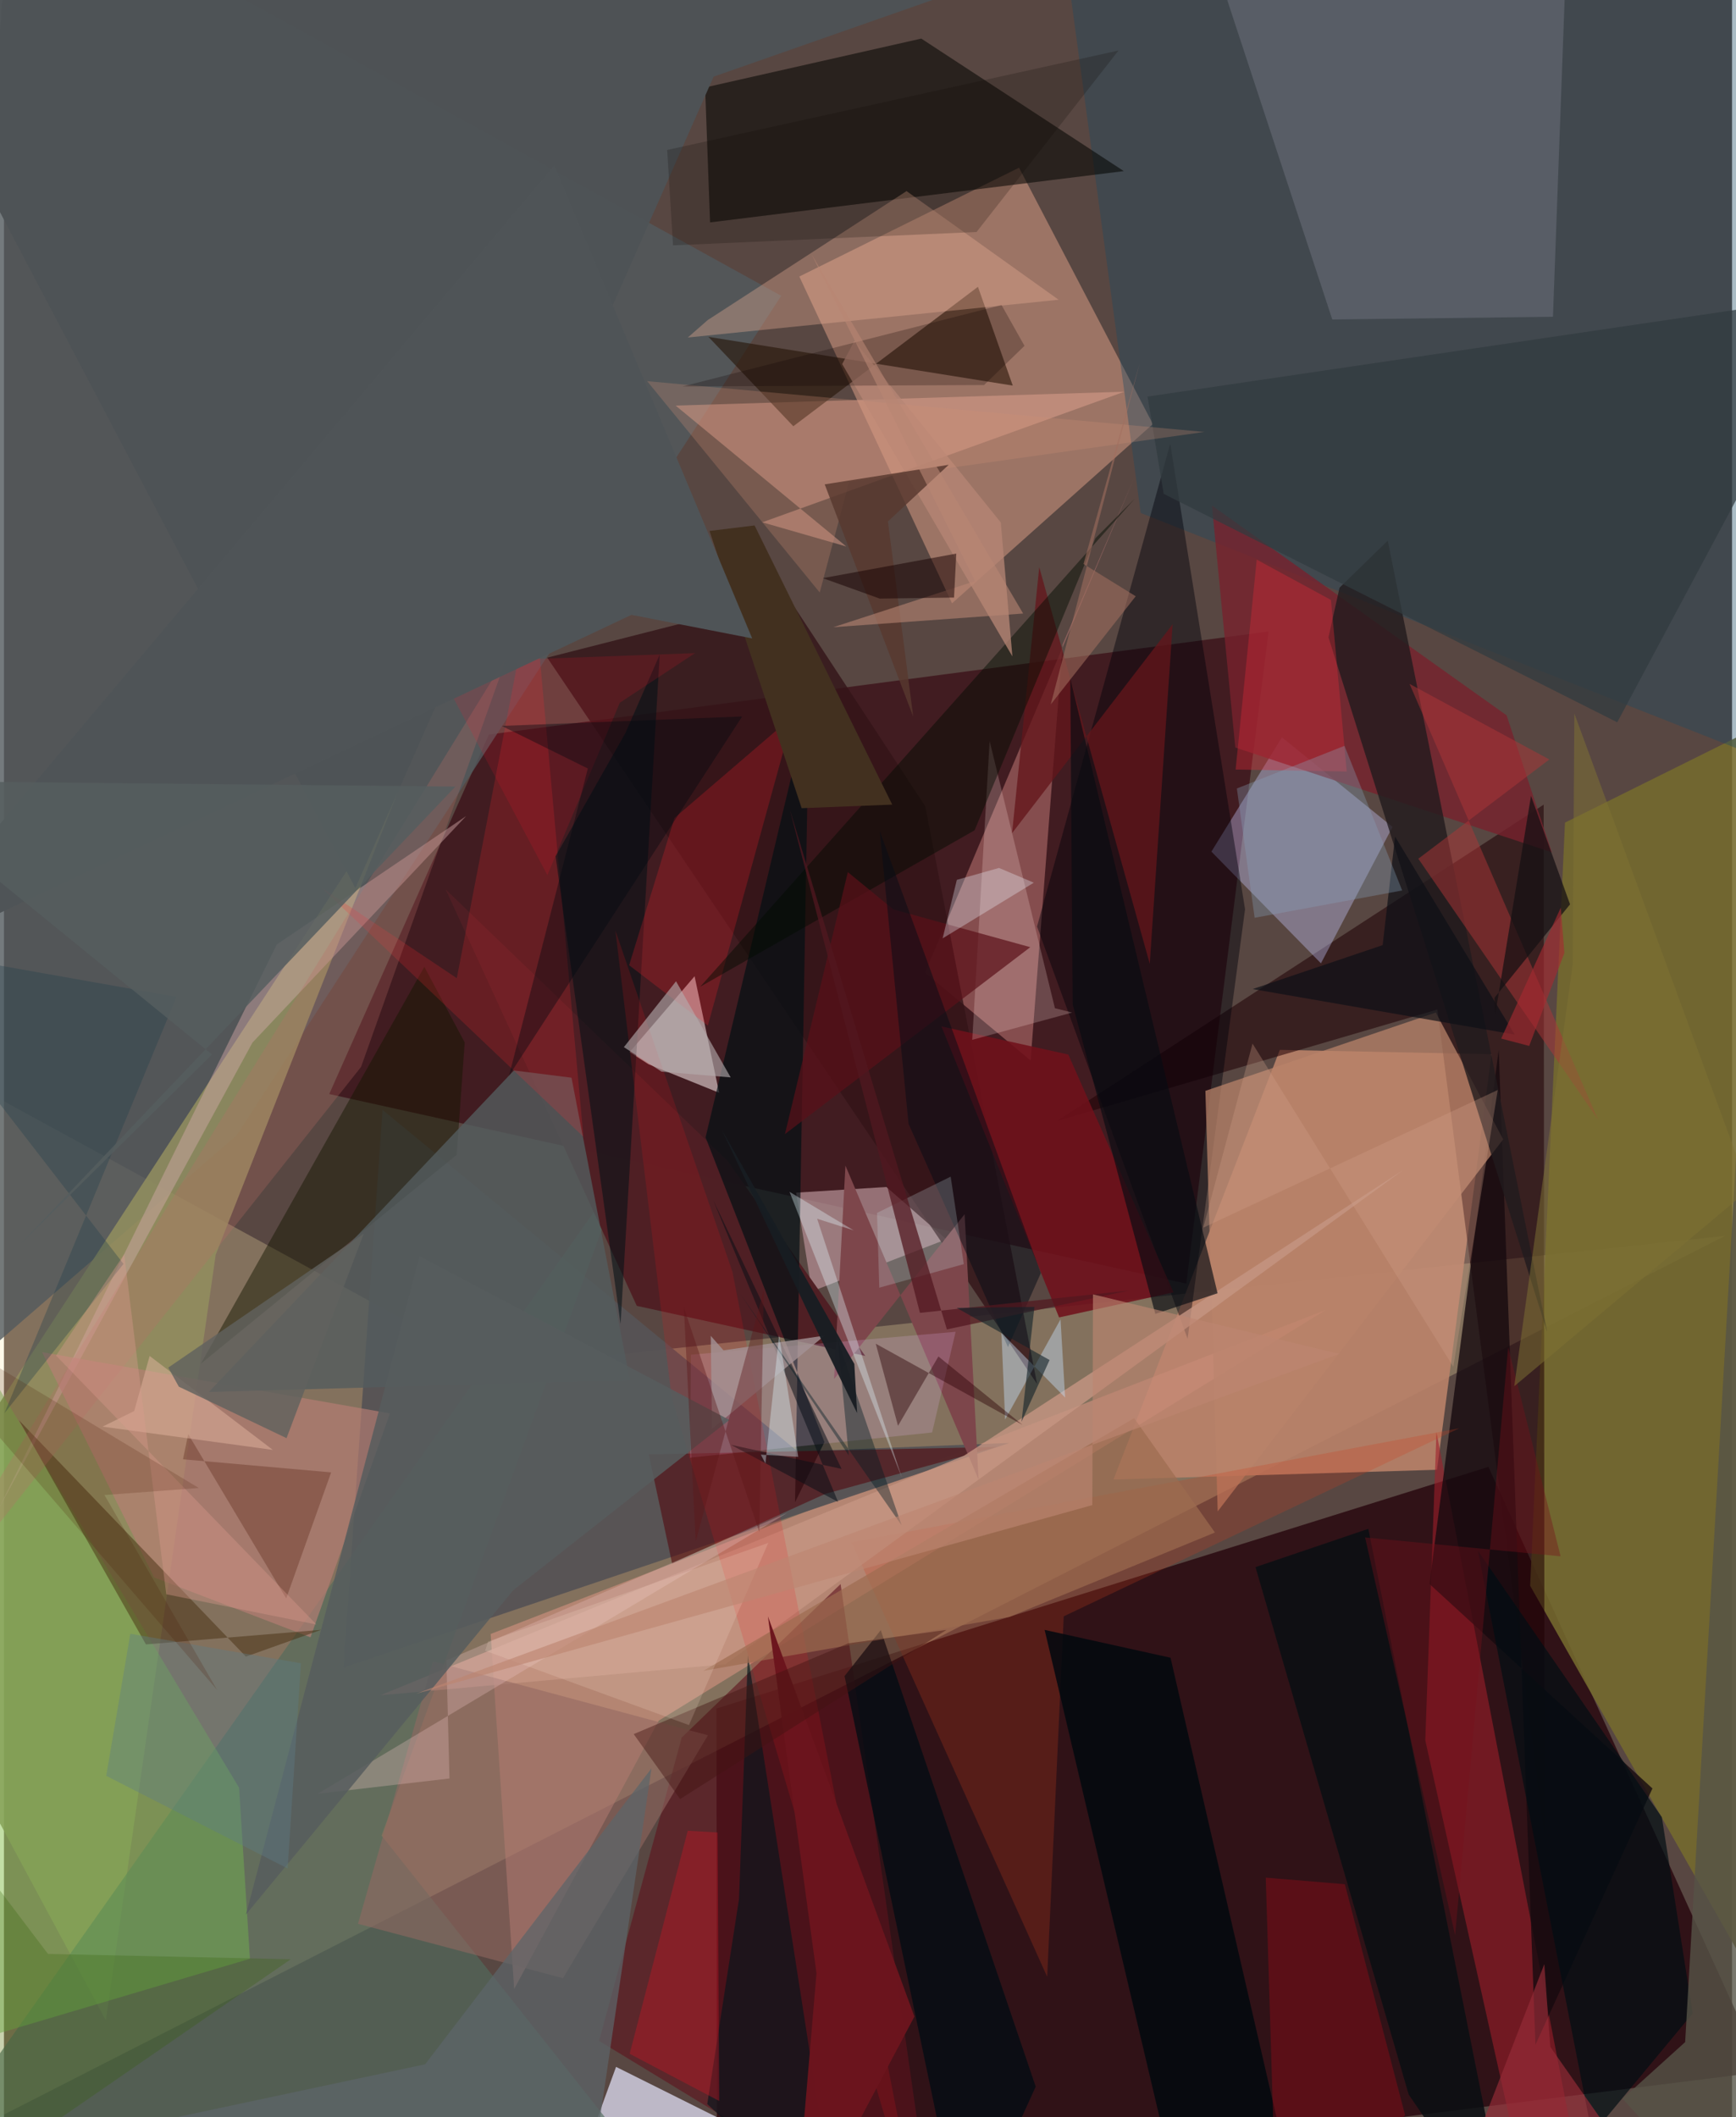 <svg xmlns="http://www.w3.org/2000/svg" width="228" height="278" viewBox="0 0 836 1024"><path fill="#584742" d="M0 0h836v1024H0z"/><path fill="#230008" fill-opacity=".749" d="M344.933 1065.551l-.231-239.207L718.137 709.47l132.977 292.542z"/><path fill="#ffedad" fill-opacity=".255" d="M832.664 597.728l-596.544 63.87L-53.256 503.57-62 1054.37z"/><path fill="#35050e" fill-opacity=".643" d="M571.978 620.833l-414.615-91.677 77.228-173.87 377.192-49.847z"/><path fill="#bb8269" fill-opacity=".894" d="M617.225 507.788l-80.482 207.81 156.522-4.723 26.383-201z"/><path fill="#f8b194" fill-opacity=".427" d="M384.774 133.744l73.882 158.07L555.82 205.1 491.07 81.106z"/><path fill="#525a5d" fill-opacity=".804" d="M112.551 549.144L376.015 143.06 4.387-62l-62.812 759.171z"/><path fill="#746a2e" fill-opacity=".878" d="M898 326.934l-22.58 681.532-137.083-241.48 16.844-369.123z"/><path fill="#200004" fill-opacity=".553" d="M509.475 542.156L744.871 389.18l.416 499.562-51.836-400.468z"/><path fill="#e69989" fill-opacity=".49" d="M316.794 832.201l322.709-198.64-404.051 156.746 11.38 171.677z"/><path fill="#565355" fill-opacity=".945" d="M164.204 806.599l322.18-108.688-102.423 4.076-200.803-165.159z"/><path fill="#c77c7a" fill-opacity=".51" d="M512.147 311.72l34.737-80.892-101.24 239.597 51.02 42.501z"/><path fill="#1a4962" fill-opacity=".369" d="M898 4.123L512.968-24.963l36.961 273.079L898 385.531z"/><path fill="#020400" fill-opacity=".549" d="M541.764 82.763l-200.167 24.8-2.398-65.26 104.566-23.64z"/><path fill="#928f5f" fill-opacity=".855" d="M49.297 977.137l53.156-370.36 87.661-222.742L-62 770.278z"/><path fill="#c7cafe" fill-opacity=".369" d="M618.246 356.611l53.498 43.348-34.626 65.97-52.992-54.022z"/><path fill="#f9ebeb" fill-opacity=".549" d="M345.988 528.54l-11.878-56.365-31.436 36.699 9.117 5.854z"/><path fill="#e3e3fb" fill-opacity=".722" d="M469.159 1086l-173.043-86.328-29.15 79.912-103.139-50.065z"/><path fill="#9e1f2a" fill-opacity=".596" d="M729.888 1031.468l27.501-5.43-64.397-333.346-5.394 149.02z"/><path fill="#e5a390" fill-opacity=".478" d="M366.85 252.623l40.634 11.69-82.548-68.137 217.053-6.715z"/><path fill="#af898f" fill-opacity=".765" d="M426.896 574.104l-43.664 2.747 7.623 47.728 65.028-25.174z"/><path fill="#7c7e8c" fill-opacity=".388" d="M581.157-32.284L642.61 154.53l106.753-1.314L757.282-62z"/><path fill="#526c5c" fill-opacity=".643" d="M-62 1078.204L299.616 566.05l-116.94 321.78 119.754 150.93z"/><path fill="#4f1f24" fill-opacity=".984" d="M350.082 561.494l66.587 94.317-110.524-24.214-92.455-201.42z"/><path fill="#00000a" fill-opacity=".443" d="M564.206 214.618l36.198 225.16-27.795 207.744-72.843-199.39z"/><path fill="#5d131d" fill-opacity=".6" d="M327.883 840.38l76.876-74.253L450.379 1086l-162.48-98.897z"/><path fill="#221002" fill-opacity=".565" d="M381.87 206.162l89.32-67.445 16.84 47.783-147.216-23.571z"/><path fill="#78222d" fill-opacity=".788" d="M595.676 361.553l-11.284-117.028 142.553 101.46 21.85 66.256z"/><path fill="#170b10" fill-opacity=".808" d="M689.608 766.091l107.883 98.916-56.596 123.958-17.782-481.12z"/><path fill="#331518" fill-opacity=".804" d="M262.833 318.08l236.973 351.316-54.096-279.48-66.648-101.458z"/><path fill="#ba8369" fill-opacity=".733" d="M692.691 489.727l32.592 61.329-138.11 179.948L581.22 527.6z"/><path fill="#211b1e" fill-opacity=".796" d="M669.44 261.502l-23.326 22.741-5.345 24.025 105.78 335.9z"/><path fill="#cd3d20" fill-opacity=".247" d="M410.026 745.936L504.69 956.12l7.993-174.356 191.354-90.968z"/><path fill="#02090f" fill-opacity=".851" d="M573.638 1086l44.44-51.266-53.719-232.95-60.907-13.464z"/><path fill="#020f14" fill-opacity=".686" d="M389.485 339.512l-50.063 210.592 57.503 147.352-14.22 29.145z"/><path fill="#141700" fill-opacity=".471" d="M222.904 504.197l-19.53-36.61-108.12 191.984 123.78-101.053z"/><path fill="#70111b" fill-opacity=".867" d="M453.536 496.434l61.38 13.618L565.8 625.045l-55.372 12.153z"/><path fill="#d3aaa9" fill-opacity=".451" d="M120.223 504.263L-3.041 730.703l135.026-273.897 91.62-62.105z"/><path fill="#73bb4c" fill-opacity=".427" d="M113.752 864.655l5.244 82.73L-62 1001.09l5.396-419.729z"/><path fill="#b77d74" fill-opacity=".655" d="M18.439 653.983l168.3 29.62-38.45 108.31-75.64-28.96z"/><path fill="#545c5e" fill-opacity=".804" d="M99.15 673.242l203.66-5.71-28.245-146.283-27.869-3.506z"/><path fill="#52050a" fill-opacity=".557" d="M480.262 699.836l-82.979 22.703-74.06 33.613-11.287-52.718z"/><path fill="#ebb097" fill-opacity=".353" d="M330.83 163.246l9.629-8.44 96.185-62.38 73.57 52.552z"/><path fill="#483113" fill-opacity=".506" d="M117.043 801.247l36.384-12.96-84.732 7.06-61.423-108.42z"/><path fill="#7d464b" d="M464.742 587.28l6.75 128.35-64.406-151.844-5.5 103.183z"/><path fill="#07161c" fill-opacity=".659" d="M340.233 1017.678l15.374-99.236 4.284-117.945 42.701 274.214z"/><path fill="#ffe6de" fill-opacity=".22" d="M516.784 489.736l-48.35 13.189 8.412-144.457 31.582 129.17z"/><path fill="#64161b" fill-opacity=".765" d="M565.373 301.914l-77.688 101.067 13.162-128.654 53.457 191.819z"/><path fill="#0b0f13" fill-opacity=".867" d="M605.46 757.952l74.106 255.093 49.77 72.955-69.285-346.571z"/><path fill="#c59583" fill-opacity=".796" d="M348.956 804.927l-166.85 15.019 282.343-115.898 212.707-138.32z"/><path fill="#010d13" fill-opacity=".757" d="M406.65 810.667l17.525-22.232 74.956 220.794L464.19 1086z"/><path fill="#313b3f" fill-opacity=".733" d="M891.387 141.955l-110.926 207.4L561.039 238.87l-7.801-47.062z"/><path fill="#fd2830" fill-opacity=".2" d="M153.555 429.277l126.78 120.564-24.419-268.047-36.837 191.324z"/><path fill="#021016" fill-opacity=".561" d="M300.629 354.558l-33.759 59.614 31.434 226.187 18.927-323.727z"/><path fill="#ff1f2e" fill-opacity=".227" d="M302.442 466.842l38.08 29.203 41.185-149.662-57.316 49.211z"/><path fill="#000e14" fill-opacity=".694" d="M802.03 878.878l14.913 94.925-48.646 58.656-55.263-282.463z"/><path fill="#565347" fill-opacity=".796" d="M813.316 987.684l-30.272 27.371L847.328 1086l-4.31-615.17z"/><path fill="#ad3538" fill-opacity=".498" d="M771.155 541.525l-86.928-126.193 63.382-48.004-67.622-36.55z"/><path fill="#f50618" fill-opacity=".212" d="M677.843 1023.053l-29.152-111.726-38.262-3.18 5.217 170.625z"/><path fill="#f0c0ff" fill-opacity=".184" d="M460.38 644.14l-128.066 11.069-.37 49.807 117.08-12.174z"/><path fill="#4e5356" fill-opacity=".98" d="M343.313 37.074L170.016 429.54-62-11.648 626.158-62z"/><path fill="#926861" fill-opacity=".569" d="M207.523 803.516L171.274 930.47l99.163 26.31 70.128-117.487z"/><path fill="#ed181b" fill-opacity=".165" d="M322.95 675.475l-27.153-225.413 56.626 165.086L444.562 1086z"/><path fill="#020c02" fill-opacity=".455" d="M336.837 477.246l132.747-75.673 58.459-141.26 19.029-19.135z"/><path fill="#5a1119" fill-opacity=".702" d="M408.243 421.81l-30.422 126.707 118.683-90.401-66.256-18.28z"/><path fill="#ebf7ff" fill-opacity=".314" d="M460.977 425.551l20.396-5.757 16.843 7.125-44.102 26.931z"/><path fill="#c71626" fill-opacity=".388" d="M330.797 885.465l14.438.841.767 129.857-43.31-22.817z"/><path fill="#070c11" fill-opacity=".647" d="M587.113 625.51l-30.12 9.977-39.964-149.654-1.164-157.777z"/><path fill="#5d6569" fill-opacity=".725" d="M203.75 998.422l109.518-143.149L279.298 1086l-194.665-62.219z"/><path fill="#d32a36" fill-opacity=".392" d="M595.843 372.193l53.756.976-7.63-82.998-35.918-19.498z"/><path fill="#edc3c4" fill-opacity=".294" d="M151.79 867.578l63.745-7.393-1.487-57.07 164.769-71.323z"/><path fill="#070d16" fill-opacity=".506" d="M501.616 615.719l-77.938-213.82 13.938 141.644 48.105 108.005z"/><path fill="#42301f" d="M341.327 256.8l44.58 134.087 43.817-1.721-66.596-135.024z"/><path fill="#0e0f16" fill-opacity=".69" d="M672.98 404.624l-5.998 52.497-62.898 21.256 126.788 22.022z"/><path fill="#6c3a2a" fill-opacity=".451" d="M136.538 773.107l21.756-60.967-71.672-6.33 2.51-12.18z"/><path fill="#b5adae" fill-opacity=".616" d="M318.111 518.318l33.452 2.784-26.429-46.496-25.229 31.856z"/><path fill="#ba6b66" fill-opacity=".271" d="M175.05 428.092L-62 812.098 172.766 516.02l70.936-199.405z"/><path fill="#b58674" fill-opacity=".765" d="M482.24 252.693l5.611 64.787-82.332-141.393 5.891-11.187z"/><path fill="#345f07" fill-opacity=".263" d="M-62 1086V835.045l83.3 110 117.455 2.576z"/><path fill="#c4e1fb" fill-opacity=".424" d="M511.137 638.106l2.222 37.814-30.81-31.287 1.782 41.954z"/><path fill="#77111a" fill-opacity=".392" d="M658.475 743.6l43.56 192.415 25.668-284.413 25.355 101.132z"/><path fill="#cdebec" fill-opacity=".22" d="M464.355 611.4l-40.898 11.41-1.088-36.167 35.628-17.536z"/><path fill="#cf9075" fill-opacity=".267" d="M408.835 233.168l-14.182 53.41-83.484-102.218 269.543 24.555z"/><path fill="#2c0106" fill-opacity=".427" d="M432.517 689.62l19.547-33.543 40.687 33.104-71-39.279z"/><path fill="#9d6c50" fill-opacity=".682" d="M338.358 808.124l147.944-26.032 99.54-40.867-39.083-55.329z"/><path fill="#090f15" fill-opacity=".522" d="M351.598 698.78l51.937 27.638-60.34-145.767 62.012 129.81z"/><path fill="#a49295" fill-opacity=".8" d="M396.975 645.997l-48.885 7.114-6.167-7.019.627 45.05z"/><path fill="#001d24" fill-opacity=".408" d="M403.424 648.305l30.846 89.449-78.182-112.137 52.607 78.302z"/><path fill="#d0a088" fill-opacity=".302" d="M580.183 593.782l23.844-89.027 97.138 156.336 21.491-133.9z"/><path fill="#181d22" fill-opacity=".949" d="M347.318 546.499l42.61 90.168 22.812 46.791-1.35-23.76z"/><path fill="#e2faff" fill-opacity=".345" d="M380.04 576.453l54.31 138.13-40.952-125.117 17.68 5.617z"/><path fill="#6c151d" fill-opacity=".976" d="M440.449 975.328L381.91 1086l11.175-131.563-23.502-172.662z"/><path fill="#87a4bd" fill-opacity=".325" d="M596.45 381.356l52.062-20.631 27.91 69.966-71.377 13.207z"/><path fill="#def7ff" fill-opacity=".365" d="M366.158 703.562l2.225 4.268 6.604-62.107 9.27 58.9z"/><path fill="#411312" fill-opacity=".431" d="M304.652 838.723l103.79-43.904 47.516-6.5-128.849 81.824z"/><path fill="#24414b" fill-opacity=".349" d="M-62 456.362l145.456 25.802L.22 683.516l57.617-72.198z"/><path fill="#952b37" fill-opacity=".675" d="M748.084 990.017L815.411 1086H692.378l52.798-136.01z"/><path fill="#575d5e" fill-opacity=".855" d="M201.068 607.576l149.876 79.205-104.566 82.357-129.307 156.848z"/><path fill="#a26f5e" fill-opacity=".565" d="M506.406 340.707l43.035-165.049-27.203 97.117 25.273 15.618z"/><path fill="#0e0000" fill-opacity=".243" d="M328.256 186.916l145.884-.682 19.563-18.964-11.107-19.736z"/><path fill="#e5b6a1" fill-opacity=".478" d="M130.087 701.274L70.484 655.83l-7.489 26.652-15.301 7.53z"/><path fill="#5e7c86" fill-opacity=".38" d="M61.134 790.195l82.544 14.273-6.433 99.248-87.763-44.801z"/><path fill="#5c1519" fill-opacity=".396" d="M334.663 745.524l-5.758-113.142 36.492 108.492 2.192-116.858z"/><path fill="#58382f" fill-opacity=".824" d="M439.873 346.599l-42.82-112.333 59.987-9.454-29.416 27.39z"/><path fill="#521820" fill-opacity=".737" d="M456.164 642.989l88.073-18.808-101.11 10.805L380.18 391.52z"/><path fill="#0c0600" fill-opacity=".204" d="M320.85 72.536l218.324-48.097-68.644 87.766-146.854 6.461z"/><path fill="#db9b8f" fill-opacity=".376" d="M78.518 771.094L58.155 606.65l-32.941 49.005L151.16 785.71z"/><path fill="#161114" fill-opacity=".745" d="M721.457 490.516l-.379-7.935 36.548-45.192-18.882-52.477z"/><path fill="#fc1230" fill-opacity=".145" d="M208.35 320.497l125.987-4.605-36.41 24.007-35.038 83.37z"/><path fill="#000911" fill-opacity=".392" d="M282.462 371.692l-41.658-20.596 116.314-4.552-112.767 173.702z"/><path fill="#ffe7d6" fill-opacity=".169" d="M369.748 746.265l-135.537 47.673-1.419 4.472 98.598 35.956z"/><path fill="#b88674" fill-opacity=".592" d="M390.704 122.988l79.085 158.07-68.57 22.302 91.834-6.617z"/><path fill="#505558" fill-opacity=".996" d="M266.248 80.019l95.728 228.757-58.419-11.397L-62 469.89z"/><path fill="#bc8671" fill-opacity=".631" d="M199.362 819.202l446.593-164.361-119.116-28.803-.318 101.923z"/><path fill="#160000" fill-opacity=".506" d="M423.679 289.521l35.946-.501 1.083-21.263-64.574 11.87z"/><path fill="#60615e" fill-opacity=".812" d="M136.703 695.587L84.584 670.68l-5.09-9.223 94.573-64.793z"/><path fill="#a52a30" fill-opacity=".631" d="M753.153 438.97l1.731 21.965-17.017 44.948-13.553-3.563z"/><path fill="#471b00" fill-opacity=".184" d="M-62 625.688L94.275 719.69l-45.647 3.412 54.492 94.271z"/><path fill="#7e7134" fill-opacity=".514" d="M844.193 575.292L730.638 670.47l28.295-204.072.779-121.313z"/><path fill="#555d5f" fill-opacity=".847" d="M7.403 602.297l93.24-92.283L-62 377.615l280.398 2.827z"/><path fill="#112228" fill-opacity=".6" d="M460.857 632.562l37.657-.467-6.244 55.57 13.562-29.871z"/></svg>